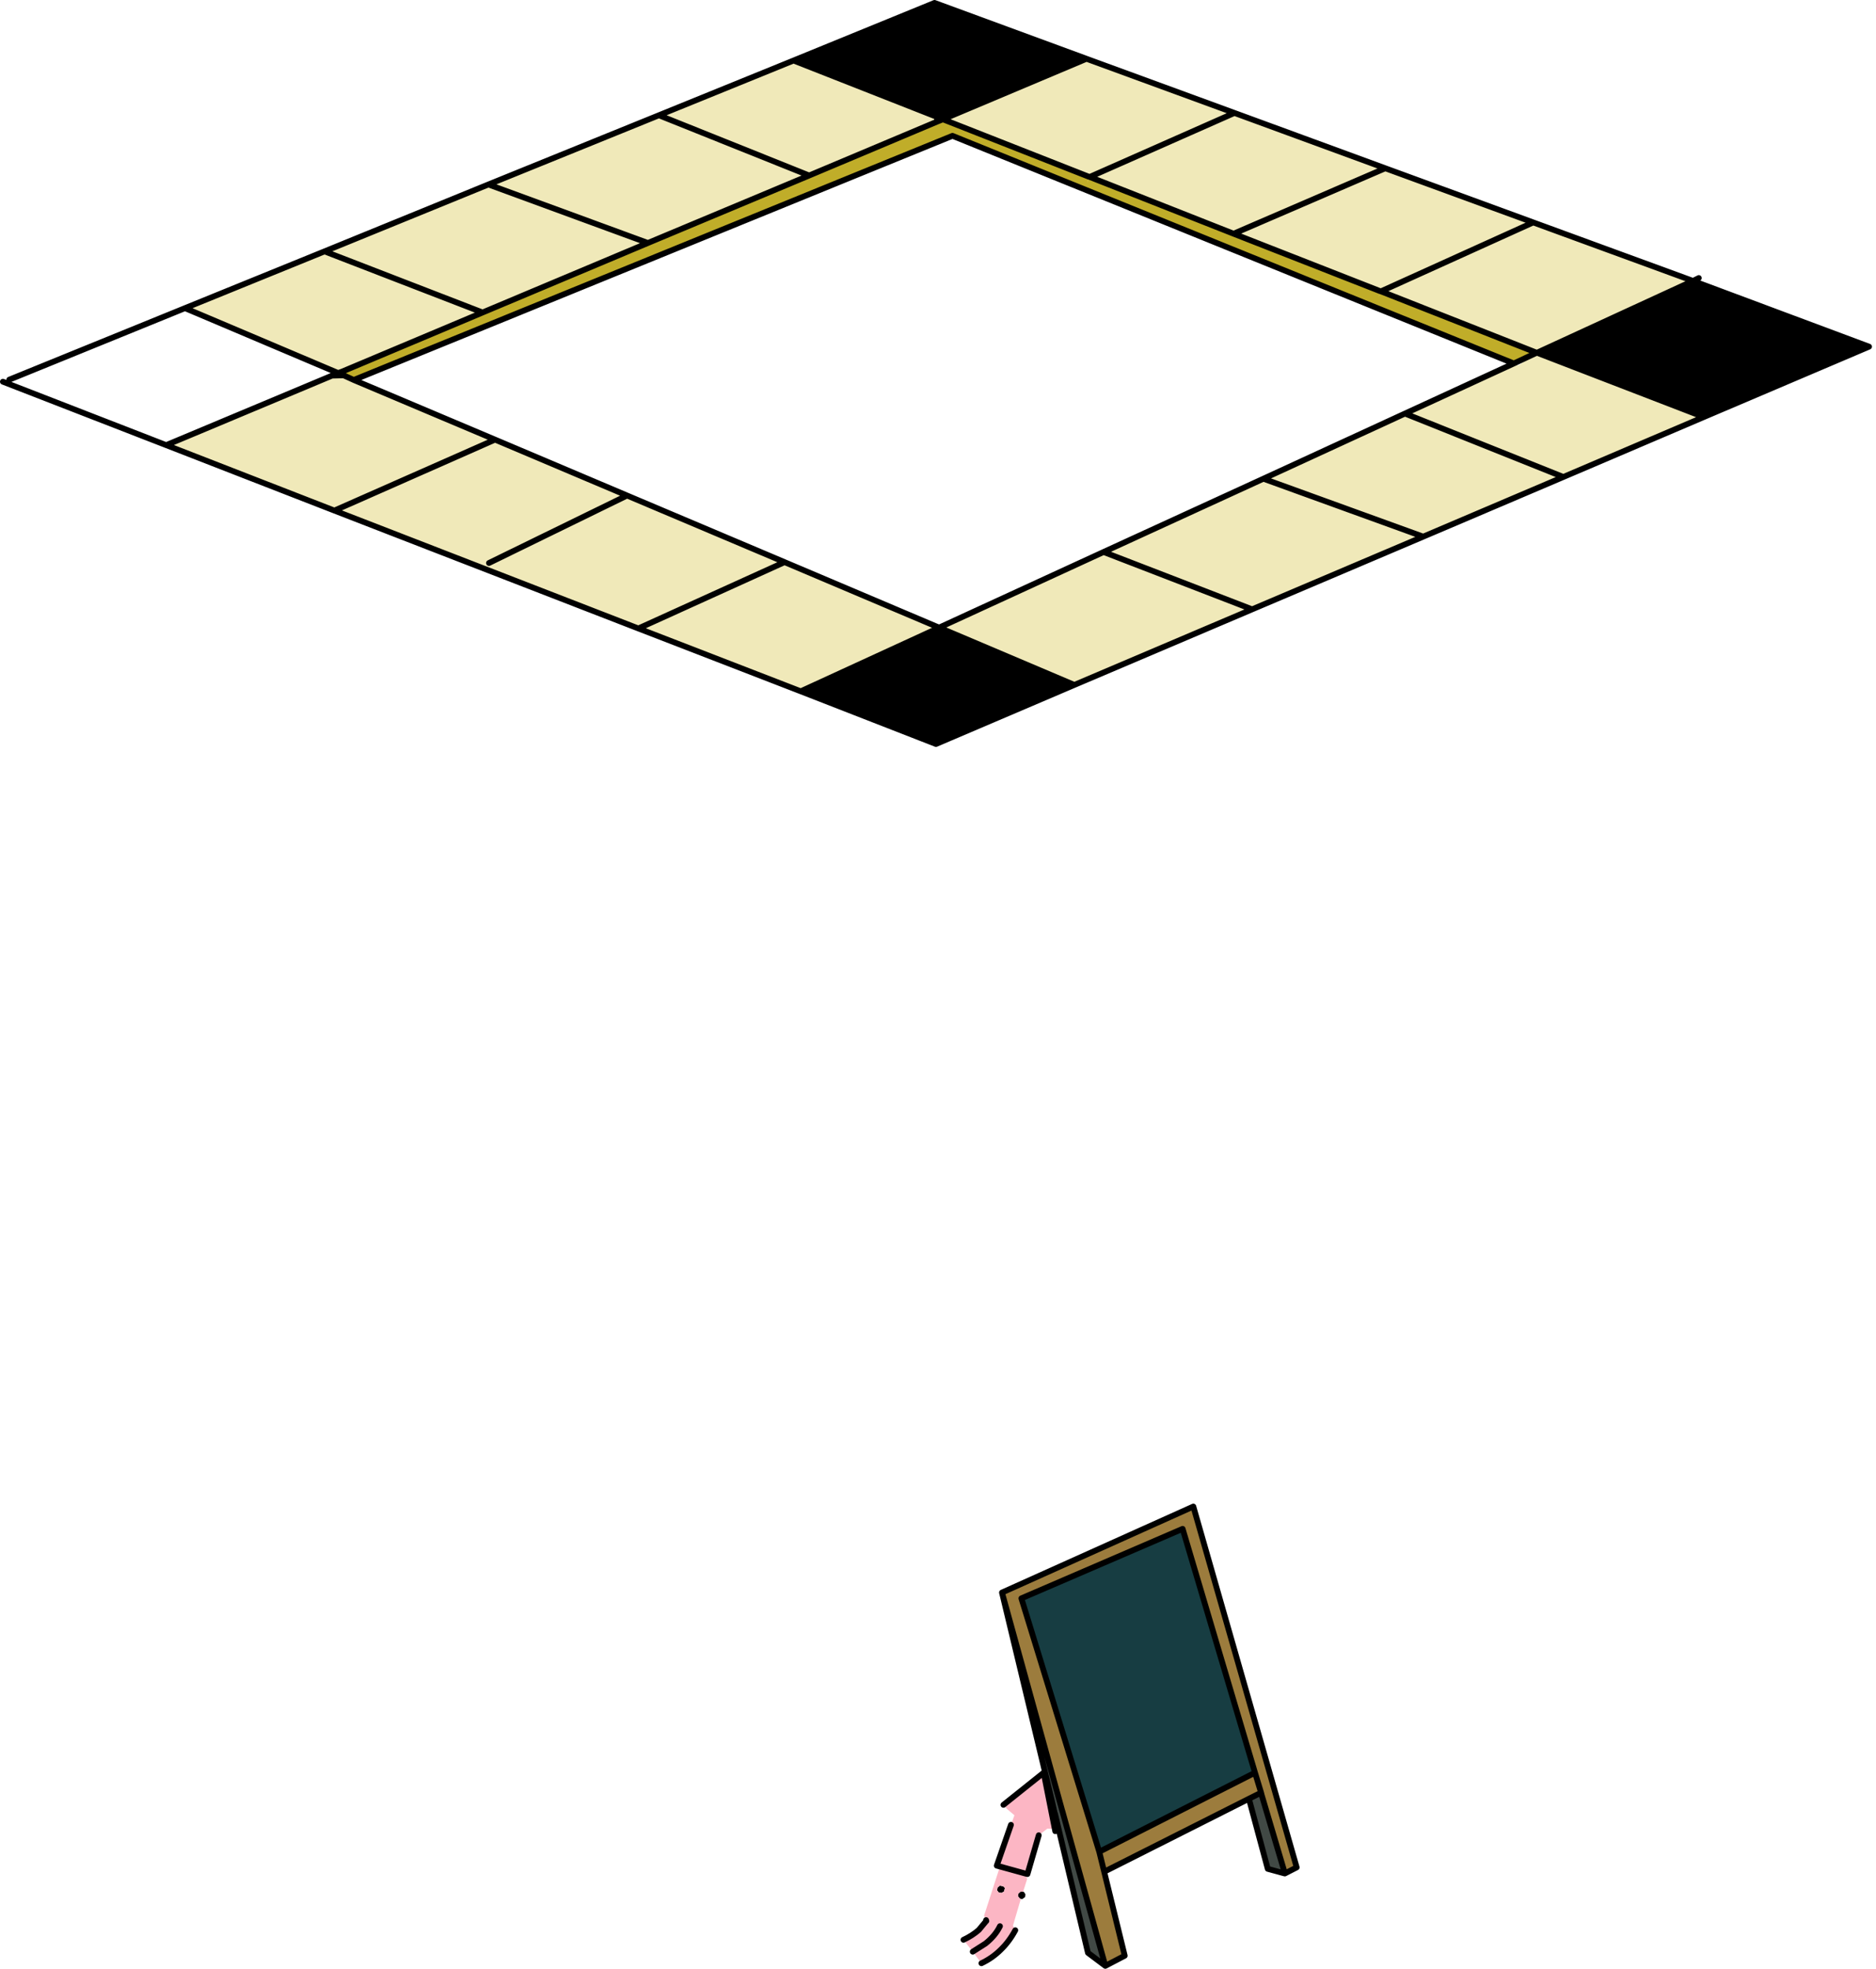 <?xml version="1.0" encoding="utf-8"?>
<svg version="1.1" id="Layer_1"
xmlns="http://www.w3.org/2000/svg"
xmlns:xlink="http://www.w3.org/1999/xlink"
xmlns:author="http://www.sothink.com"
width="324px" height="340px"
xml:space="preserve">
<g id="555" transform="matrix(1, 0, 0, 1, 282.85, 239.35)">
<path style="fill:#000000;fill-opacity:1" d="M-17.4,-178.45L9.55 -190.85L39.95 -179.5L11.4 -167.35L-17.4 -178.45M-121.15,-130.75L-120.65 -131L-97.3 -121.1L-121.2 -110.9L-144.55 -120L-121.15 -130.75M-121.45,-238.85L-95.2 -229.2L-120 -218.75L-121 -219.15L-145.8 -228.9L-121.45 -238.85M-110.15,86.2L-109.65 86.3Q-109.4 86.4 -109.3 86.65L-109.45 87.2L-109.85 87.45L-110.35 87.4L-110.65 87L-110.55 86.5L-110.15 86.2M-106.15,87.25L-106 87.3L-105.75 87.7L-105.8 88.15L-106.25 88.5L-106.55 88.5L-106.75 88.4L-107.05 88L-106.95 87.55L-106.55 87.2L-106.15 87.25" />
<path style="fill:#F0E9B9;fill-opacity:1" d="M-44.35,-189.05L-44.4 -189.05L-69.8 -199L-94.65 -208.8L-94.7 -208.8L-120 -218.75L-95.2 -229.2L-69.65 -219.85L-43.6 -210.3L-18.05 -200.95L9.55 -190.85L-17.4 -178.45L11.4 -167.35L-12.85 -157L-37.05 -146.7L-66.6 -134.15L-97.3 -121.1L-120.65 -131L-92.25 -144.05L-64.65 -156.7L-40.2 -167.95L-21.4 -176.6L-20.6 -176.25M-144.55,-120L-172.6 -130.85L-225.1 -151.2L-254.15 -162.5L-225.5 -174.5L-223.5 -174.55L-221.75 -173.75L-197.35 -163.45L-174.55 -153.8L-147.35 -142.3L-121.15 -131.2L-121.15 -130.75L-144.55 -120M-198.5,-207.5L-169.05 -219.45L-145.8 -228.9L-121 -219.15L-121 -218.35L-143.1 -209.05L-170.95 -197.4L-199.5 -185.4L-223.75 -175.2L-224.45 -174.95L-250.9 -186.15L-226.8 -195.95L-198.5 -207.5M-20.6,-176.25L-17.45 -178.45L-17.4 -178.45L-17.45 -178.45L-44.35 -189.05" />
<path style="fill:#C0AD29;fill-opacity:1" d="M-21.4,-176.6L-118.35 -215.9L-221.75 -173.75L-223.5 -174.55L-223.75 -175.2L-199.5 -185.4L-170.95 -197.4L-143.1 -209.05L-121 -218.35L-120 -218.75L-94.7 -208.8L-95.1 -207.75L-94.65 -208.8L-69.8 -199L-44.4 -189.05L-44.8 -188L-44.35 -189.05L-17.45 -178.45L-21.4 -176.6M-17.4,-178.45L-17.45 -178.45L-17.4 -178.45M-70.3,-197.8L-69.8 -199L-70.3 -197.8M-65.05,70.15L-64.95 70.55L-67.15 71.2L-65.05 70.15M-58.9,83.05L-60.95 84.1L-61.05 83.7L-58.9 83.05" />
<path style="fill:#414945;fill-opacity:1" d="M-61.05,83.7L-61.15 84.05L-63.9 83.3L-67.15 71.2L-64.95 70.55L-61.05 83.7M-91.95,100.05L-94.95 97.8L-100.65 73.75L-100.7 73.65L-101 72.3L-109.8 35.6L-99.4 73.25L-99.35 73.4L-91.95 100.05" />
<path style="fill:#9C7C3D;fill-opacity:1" d="M-99.35,73.4L-99.4 73.25L-109.8 35.6L-76.75 20.75L-58.9 83.05L-61.05 83.7L-60.95 84.1L-61.15 84.05L-61.05 83.7L-64.95 70.55L-65.05 70.15L-67.15 71.2L-92.15 83.8L-88.6 98.3L-91.95 100.05L-99.35 73.4M-66.1,66.7L-78.6 24.6L-106.45 36.6L-93 80.35L-66.1 66.7" />
<path style="fill:#173D42;fill-opacity:1" d="M-93,80.35L-106.45 36.6L-78.6 24.6L-66.1 66.7L-93 80.35" />
<path style="fill:#FCB6C4;fill-opacity:1" d="M-106.55,87.2L-106.95 87.55L-107.05 88L-106.75 88.4L-106.55 88.5L-107.9 93.1L-107.5 93.9Q-108.55 95.85 -110 97.25Q-111.45 98.7 -113.35 99.6L-114.85 97.6L-116.45 95.55Q-114.95 94.85 -113.8 93.85L-112.6 92.4L-112.5 92.3L-112.55 92.15L-112.9 91.4L-110.15 82.9L-110.7 82.75L-108.25 75.7L-107.65 74.05L-108.95 72.95L-109.55 72.25L-102.6 66.7L-100.6 76.8L-101.15 76.4L-101.95 76.35L-103.45 77.5L-105.4 84.2L-105.8 84.1L-105.45 85.05L-106.15 87.25L-106.55 87.2M-110.55,86.5L-110.65 87L-110.35 87.4L-109.85 87.45L-109.45 87.2L-109.3 86.65Q-109.4 86.4 -109.65 86.3L-110.15 86.2L-110.55 86.5" />
<path style="fill:none;stroke-width:1;stroke-linecap:round;stroke-linejoin:round;stroke-miterlimit:3;stroke:#000000;stroke-opacity:1" d="M-43.6,-210.3L-18.05 -200.95L9.55 -190.85L-17.4 -178.45L11.4 -167.35L39.95 -179.5L9.55 -190.85L10.55 -191.35M11.4,-167.35L-12.85 -157L-37.05 -146.7L-66.6 -134.15L-97.3 -121.1L-121.2 -110.9L-144.55 -120L-172.6 -130.85L-225.1 -151.2L-254.15 -162.5L-282.35 -173.45M-121,-218.35L-121 -219.15L-145.8 -228.9L-169.05 -219.45L-143.1 -209.05L-121 -218.35L-120 -218.75L-121 -219.15M-94.65,-208.8L-69.8 -199L-43.6 -210.3L-69.65 -219.85L-94.65 -208.8L-94.7 -208.8L-120 -218.75L-95.2 -229.2L-121.45 -238.85L-145.8 -228.9M-69.65,-219.85L-95.2 -229.2M-169.05,-219.45L-198.5 -207.5L-170.95 -197.4L-143.1 -209.05M-221.75,-173.75L-197.35 -163.45L-174.55 -153.8L-147.35 -142.3L-121.15 -131.2L-120.65 -131L-92.25 -144.05L-64.65 -156.7L-40.2 -167.95L-21.4 -176.6L-118.35 -215.9L-221.75 -173.75L-223.5 -174.55L-225.5 -174.5L-254.15 -162.5M-223.75,-175.2L-199.5 -185.4L-170.95 -197.4M-225.5,-174.5L-224.45 -174.95L-250.9 -186.15L-281.25 -173.8M-223.75,-175.2L-224.45 -174.95L-223.5 -174.55M-225.1,-151.2L-197.35 -163.45M-174.55,-153.8L-198.4 -142.15M-199.5,-185.4L-226.8 -195.95L-250.9 -186.15M-17.4,-178.45L-17.45 -178.45L-17.4 -178.45L-17.45 -178.45L-44.35 -189.05L-44.4 -189.05M-44.4,-189.05L-69.8 -199M-21.4,-176.6L-17.45 -178.45M-40.2,-167.95L-12.85 -157M-37.05,-146.7L-64.65 -156.7M-121.15,-131.2L-121.15 -130.75L-120.65 -131L-97.3 -121.1M-121.15,-130.75L-144.55 -120M-66.6,-134.15L-92.25 -144.05M-198.5,-207.5L-226.8 -195.95M-44.35,-189.05L-18.05 -200.95M-172.6,-130.85L-147.35 -142.3M-60.95,84.1L-61.05 83.7L-64.95 70.55L-65.05 70.15L-67.15 71.2L-63.9 83.3L-61.15 84.05M-67.15,71.2L-92.15 83.8L-88.6 98.3L-91.95 100.05L-94.95 97.8L-100.65 73.75L-100.7 73.65L-101 72.3L-109.8 35.6L-76.75 20.75L-58.9 83.05L-60.95 84.1L-61.15 84.05M-66.1,66.7L-93 80.35L-106.45 36.6L-78.6 24.6L-66.1 66.7L-65.05 70.15M-93,80.35L-92.15 83.8M-109.8,35.6L-99.4 73.25L-99.35 73.4L-91.95 100.05M-100.6,76.8L-102.6 66.7L-109.55 72.25M-108.25,75.7L-110.7 82.75L-110.15 82.9L-105.8 84.1L-105.4 84.2L-103.45 77.5M-112.55,92.15L-112.5 92.3L-112.6 92.4L-113.8 93.85Q-114.95 94.85 -116.45 95.55M-114.85,97.6L-112.65 96.2Q-110.95 94.85 -110.15 93.2M-107.5,93.9Q-108.55 95.85 -110 97.25Q-111.45 98.7 -113.35 99.6" />
</g>
</svg>

